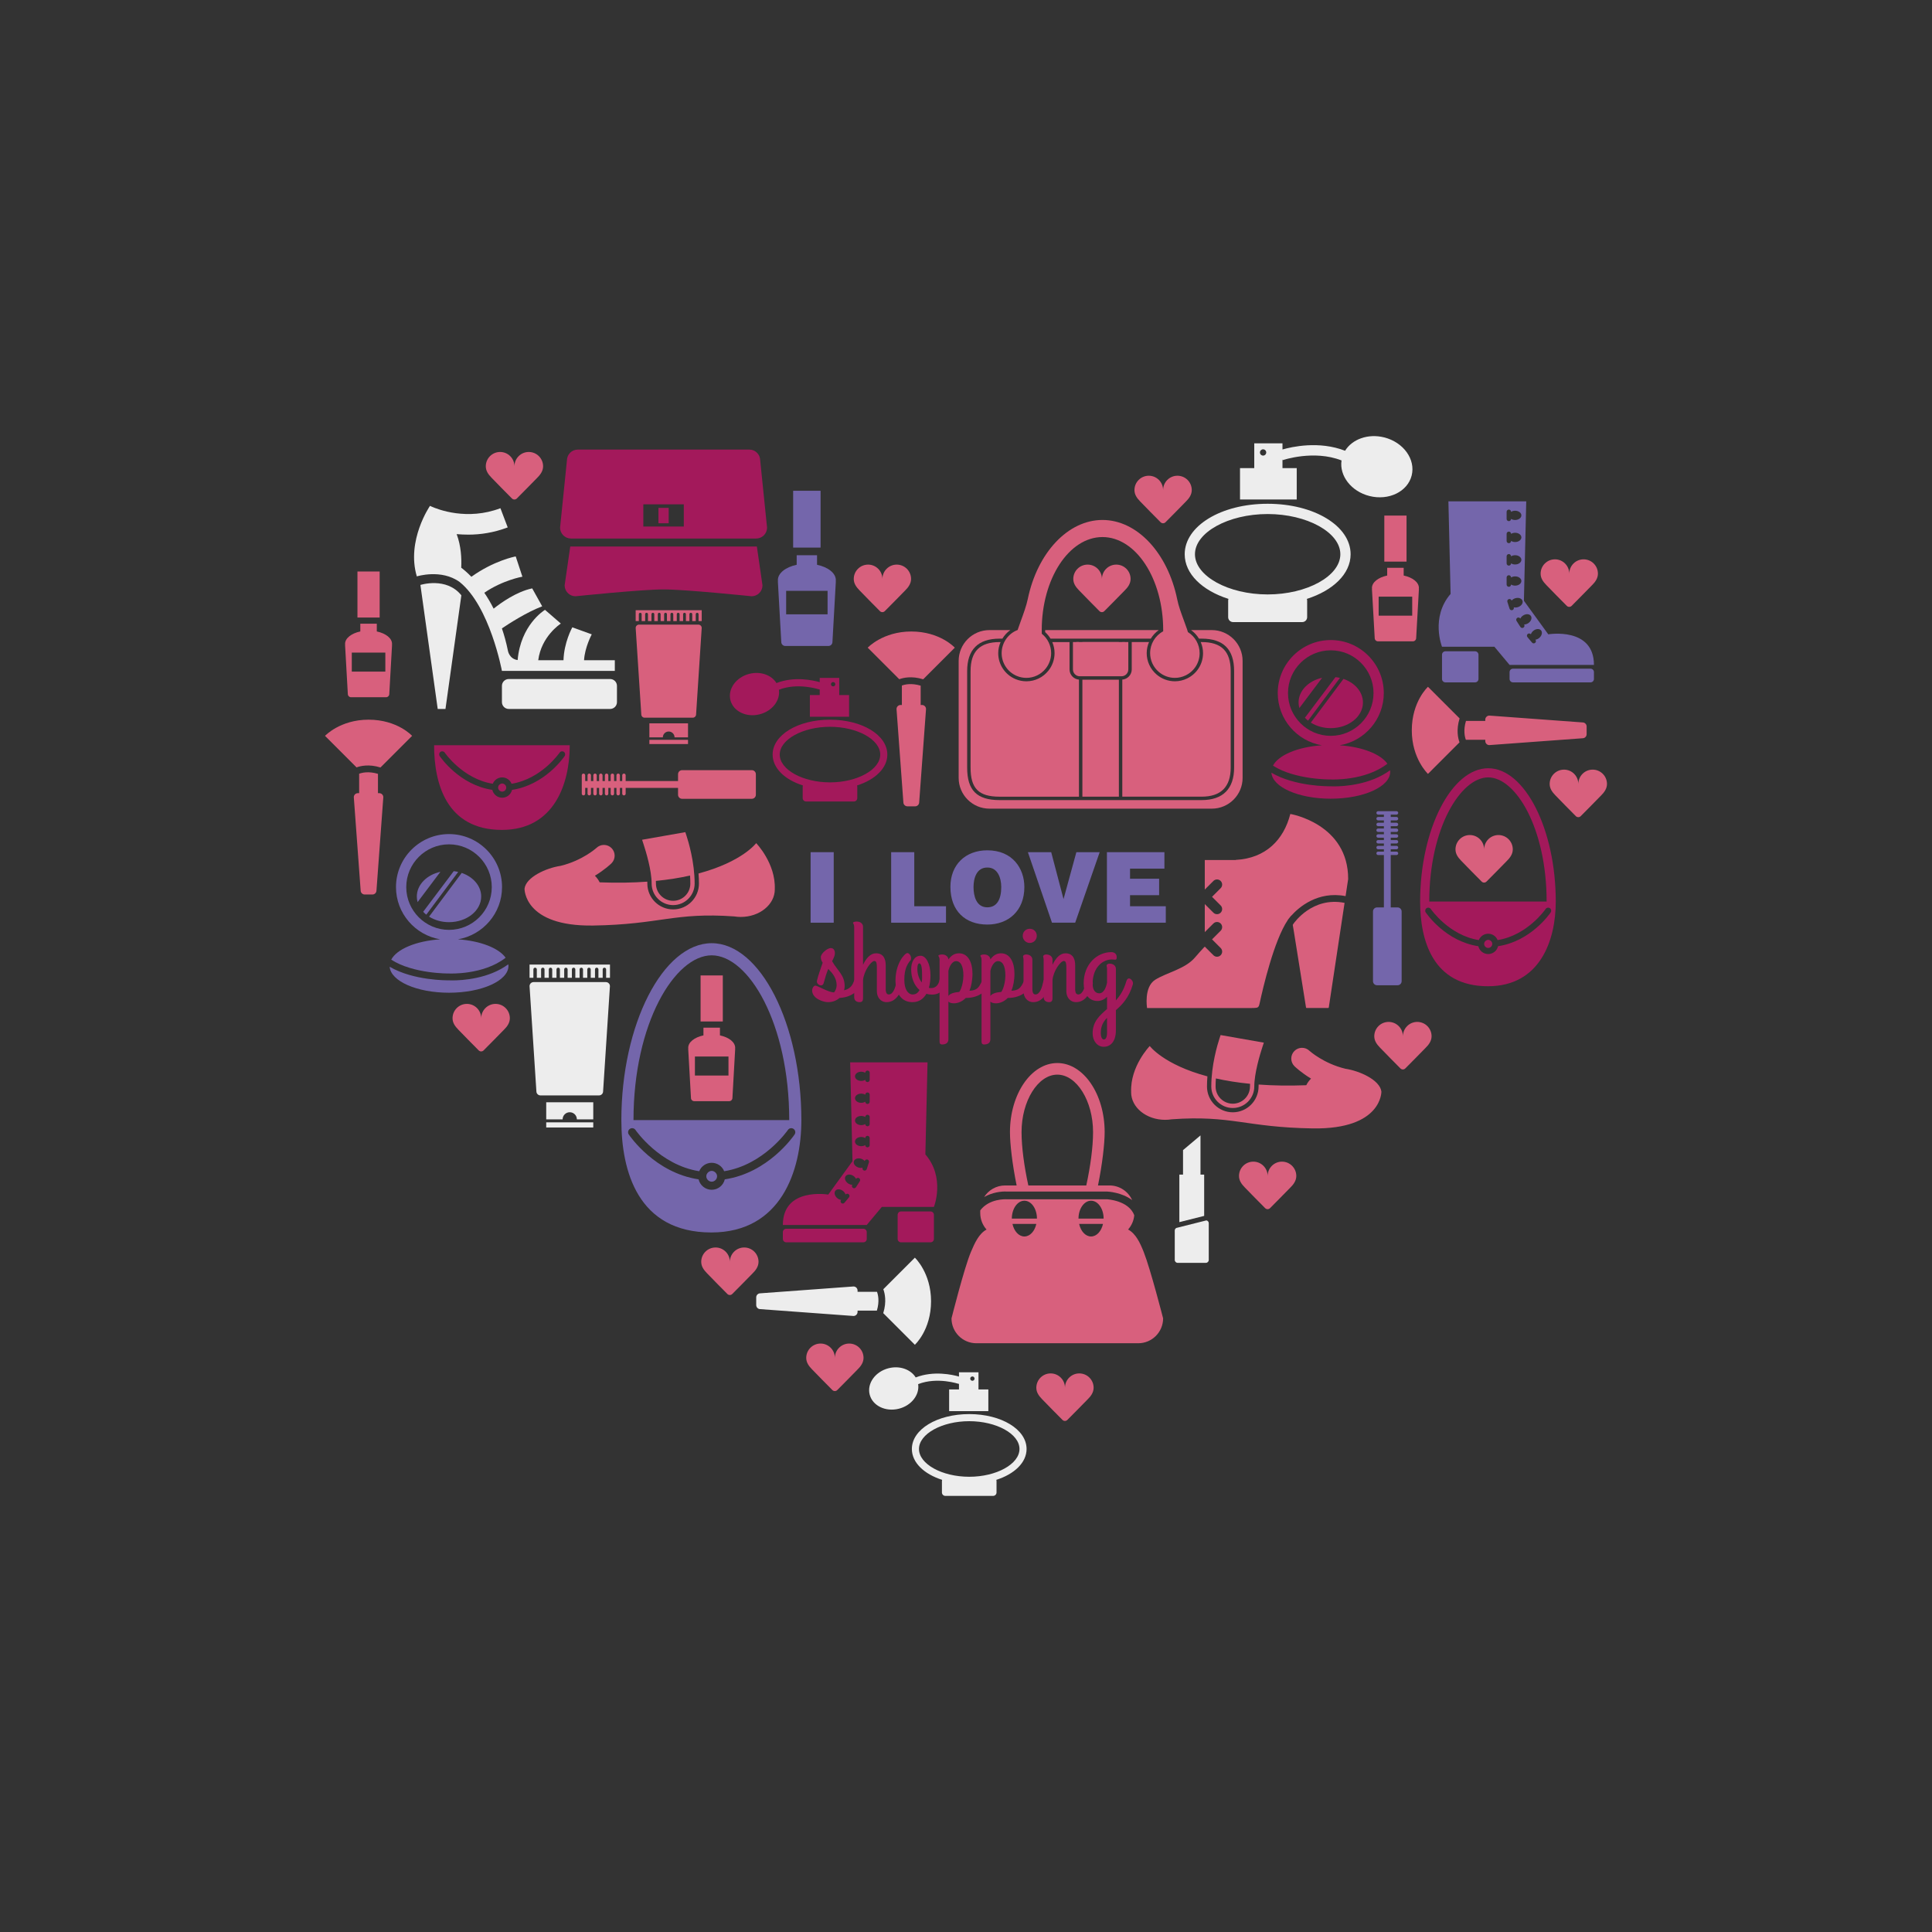 <?xml version="1.0" encoding="utf-8"?>
<!-- Generator: Adobe Illustrator 16.0.0, SVG Export Plug-In . SVG Version: 6.00 Build 0)  -->
<!DOCTYPE svg PUBLIC "-//W3C//DTD SVG 1.1//EN" "http://www.w3.org/Graphics/SVG/1.1/DTD/svg11.dtd">
<svg version="1.1" id="Layer_1" xmlns="http://www.w3.org/2000/svg" xmlns:xlink="http://www.w3.org/1999/xlink" x="0px" y="0px"
	 width="350px" height="350px" viewBox="0 0 350 350" enable-background="new 0 0 350 350" xml:space="preserve">
<rect x="0" y="0" width="350" height="350" fill="#333333" stroke="none"/>
<g>
	<path fill="#D8607D" d="M92.364,184.46c0-1.434-1.162-2.596-2.595-2.596c-1.428,0-2.585,1.154-2.594,2.579
		c-0.001,0-0.002,0-0.003,0c-0.009-1.425-1.166-2.579-2.594-2.579c-1.434,0-2.596,1.162-2.596,2.596
		c0,0.846,0.465,1.469,1.038,2.064c0.024,0.064,3.705,3.77,3.705,3.77c0.241,0.241,0.636,0.241,0.876,0c0,0,3.66-3.685,3.685-3.738
		C91.841,186.014,92.364,185.324,92.364,184.46z"/>
	<path fill="#D8607D" d="M98.387,84.474c0-1.433-1.162-2.595-2.596-2.595c-1.428,0-2.585,1.154-2.594,2.58c-0.001,0-0.002,0-0.003,0
		c-0.009-1.426-1.166-2.58-2.594-2.58c-1.434,0-2.595,1.162-2.595,2.595c0,0.846,0.464,1.47,1.038,2.065
		c0.023,0.064,3.704,3.77,3.704,3.77c0.241,0.241,0.636,0.241,0.877,0c0,0,3.659-3.685,3.685-3.738
		C97.863,86.028,98.387,85.338,98.387,84.474z"/>
	<path fill="#D8607D" d="M274.056,153.871c0-1.433-1.162-2.595-2.595-2.595c-1.429,0-2.585,1.154-2.594,2.58
		c-0.001,0-0.003,0-0.003,0c-0.01-1.426-1.167-2.58-2.595-2.58c-1.433,0-2.595,1.162-2.595,2.595c0,0.846,0.464,1.47,1.038,2.065
		c0.023,0.064,3.705,3.77,3.705,3.77c0.241,0.241,0.635,0.241,0.876,0c0,0,3.66-3.685,3.685-3.738
		C273.532,155.425,274.056,154.736,274.056,153.871z"/>
	<path fill="#D8607D" d="M291.12,142.021c0-1.433-1.162-2.595-2.596-2.595c-1.428,0-2.585,1.154-2.594,2.58
		c-0.001,0-0.002,0-0.003,0c-0.009-1.426-1.166-2.58-2.594-2.58c-1.434,0-2.596,1.162-2.596,2.595c0,0.846,0.465,1.47,1.039,2.065
		c0.023,0.064,3.704,3.77,3.704,3.77c0.241,0.241,0.636,0.241,0.877,0c0,0,3.659-3.685,3.684-3.738
		C290.597,143.575,291.12,142.885,291.12,142.021z"/>
	<path fill="#D8607D" d="M289.479,103.923c0-1.433-1.162-2.595-2.596-2.595c-1.428,0-2.585,1.154-2.594,2.579
		c-0.001,0-0.002,0-0.003,0c-0.009-1.425-1.166-2.579-2.594-2.579c-1.433,0-2.595,1.162-2.595,2.595
		c0,0.846,0.464,1.469,1.038,2.065c0.023,0.064,3.704,3.77,3.704,3.77c0.241,0.241,0.636,0.241,0.877,0c0,0,3.659-3.685,3.685-3.738
		C288.955,105.478,289.479,104.788,289.479,103.923z"/>
	<path fill="#D8607D" d="M156.438,245.992c0-1.433-1.162-2.595-2.596-2.595c-1.428,0-2.585,1.153-2.594,2.579
		c-0.001,0-0.002,0-0.003,0c-0.009-1.426-1.166-2.579-2.594-2.579c-1.434,0-2.595,1.162-2.595,2.595c0,0.847,0.464,1.47,1.038,2.065
		c0.023,0.063,3.704,3.77,3.704,3.77c0.241,0.24,0.636,0.24,0.877,0c0,0,3.659-3.686,3.684-3.738
		C155.914,247.547,156.438,246.857,156.438,245.992z"/>
	<path fill="#D8607D" d="M137.415,228.589c0-1.434-1.162-2.595-2.595-2.595c-1.428,0-2.585,1.153-2.594,2.579
		c-0.001,0-0.002,0-0.003,0c-0.009-1.426-1.166-2.579-2.594-2.579c-1.434,0-2.596,1.161-2.596,2.595c0,0.846,0.465,1.47,1.038,2.064
		c0.024,0.064,3.705,3.77,3.705,3.77c0.241,0.241,0.636,0.241,0.876,0c0,0,3.66-3.685,3.685-3.737
		C136.892,230.143,137.415,229.453,137.415,228.589z"/>
	<path fill="#D8607D" d="M198.121,251.403c0-1.434-1.162-2.596-2.595-2.596c-1.429,0-2.586,1.154-2.594,2.579
		c-0.002,0-0.003,0-0.003,0c-0.01-1.425-1.167-2.579-2.595-2.579c-1.433,0-2.595,1.162-2.595,2.596c0,0.846,0.464,1.469,1.038,2.064
		c0.023,0.064,3.705,3.77,3.705,3.77c0.24,0.241,0.635,0.241,0.876,0c0,0,3.66-3.685,3.685-3.738
		C197.598,252.957,198.121,252.268,198.121,251.403z"/>
	<path fill="#D8607D" d="M234.838,213.038c0-1.433-1.162-2.595-2.596-2.595c-1.428,0-2.585,1.153-2.594,2.579
		c-0.001,0-0.002,0-0.003,0c-0.009-1.426-1.166-2.579-2.594-2.579c-1.433,0-2.595,1.162-2.595,2.595c0,0.846,0.464,1.47,1.038,2.065
		c0.023,0.063,3.704,3.769,3.704,3.769c0.241,0.241,0.636,0.241,0.877,0c0,0,3.659-3.685,3.685-3.737
		C234.314,214.593,234.838,213.903,234.838,213.038z"/>
	<path fill="#D8607D" d="M259.344,187.725c0-1.434-1.162-2.596-2.595-2.596c-1.428,0-2.585,1.154-2.594,2.579
		c-0.001,0-0.003,0-0.003,0c-0.01-1.425-1.166-2.579-2.594-2.579c-1.434,0-2.596,1.162-2.596,2.596c0,0.846,0.465,1.469,1.038,2.064
		c0.024,0.064,3.705,3.77,3.705,3.77c0.241,0.241,0.636,0.241,0.876,0c0,0,3.66-3.685,3.685-3.738
		C258.82,189.278,259.344,188.589,259.344,187.725z"/>
	<path fill="#D8607D" d="M165.048,104.879c0-1.433-1.162-2.595-2.595-2.595c-1.428,0-2.585,1.154-2.594,2.579
		c-0.001,0-0.003,0-0.003,0c-0.01-1.425-1.167-2.579-2.594-2.579c-1.434,0-2.596,1.162-2.596,2.595c0,0.846,0.465,1.469,1.038,2.065
		c0.023,0.064,3.705,3.77,3.705,3.77c0.241,0.241,0.635,0.241,0.876,0c0,0,3.66-3.685,3.685-3.738
		C164.524,106.434,165.048,105.744,165.048,104.879z"/>
	<path fill="#D8607D" d="M215.899,88.779c0-1.433-1.162-2.595-2.596-2.595c-1.428,0-2.585,1.154-2.594,2.579
		c-0.001,0-0.002,0-0.003,0c-0.009-1.425-1.166-2.579-2.594-2.579c-1.434,0-2.595,1.162-2.595,2.595c0,0.846,0.464,1.47,1.038,2.065
		c0.023,0.064,3.704,3.77,3.704,3.77c0.241,0.241,0.636,0.241,0.877,0c0,0,3.659-3.685,3.684-3.738
		C215.376,90.333,215.899,89.644,215.899,88.779z"/>
	<path fill="#D8607D" d="M204.818,104.879c0-1.433-1.162-2.595-2.596-2.595c-1.428,0-2.585,1.154-2.593,2.579
		c-0.002,0-0.003,0-0.004,0c-0.009-1.425-1.166-2.579-2.594-2.579c-1.433,0-2.595,1.162-2.595,2.595
		c0,0.846,0.464,1.469,1.038,2.065c0.023,0.064,3.705,3.77,3.705,3.77c0.24,0.241,0.635,0.241,0.876,0c0,0,3.66-3.685,3.685-3.738
		C204.295,106.434,204.818,105.744,204.818,104.879z"/>
	<g>
		<path fill="#EDEDED" d="M244.676,100.405c0-5.125-6.602-9.142-15.028-9.142c-8.428,0-15.029,4.016-15.029,9.142
			c0,3.554,3.175,6.573,7.93,8.091c-0.034,0.094-0.056,0.193-0.056,0.298v3.012c0,0.492,0.399,0.891,0.892,0.891h12.527
			c0.492,0,0.891-0.399,0.891-0.891v-3.012c0-0.105-0.021-0.205-0.055-0.298C241.502,106.978,244.676,103.959,244.676,100.405z
			 M229.647,107.687c-7.139,0-13.17-3.335-13.17-7.282s6.031-7.282,13.17-7.282s13.17,3.335,13.17,7.282
			S236.786,107.687,229.647,107.687z"/>
		<path fill="#EDEDED" d="M250.769,79.241c-2.928-0.739-5.808,0.321-7.095,2.417c-4.734-1.841-9.688-0.707-11.341-0.229v-1.115
			h-5.113v4.493h-2.582v5.681h10.277v-5.681h-2.582v-1.59l0.05,0.143c0.058-0.02,5.623-1.914,10.648,0.052
			c-0.414,2.789,1.753,5.61,5.056,6.445c3.484,0.88,6.91-0.783,7.65-3.715S254.253,80.122,250.769,79.241z M228.821,82.535
			c-0.314,0-0.568-0.254-0.568-0.568c0-0.314,0.254-0.568,0.568-0.568c0.313,0,0.567,0.254,0.567,0.568
			C229.389,82.281,229.135,82.535,228.821,82.535z"/>
	</g>
	<g>
		<path fill="#EDEDED" d="M170.677,268.089c-0.023,0.065-0.038,0.134-0.038,0.206v2.082c0,0.341,0.276,0.616,0.616,0.616h8.66
			c0.34,0,0.616-0.275,0.616-0.616v-2.082c0-0.072-0.016-0.141-0.038-0.206c3.287-1.05,5.481-3.137,5.481-5.593
			c0-3.544-4.563-6.32-10.389-6.32c-5.826,0-10.391,2.776-10.391,6.32C165.195,264.952,167.39,267.039,170.677,268.089z
			 M166.48,262.496c0-2.729,4.17-5.035,9.105-5.035c4.935,0,9.104,2.306,9.104,5.035c0,2.729-4.169,5.034-9.104,5.034
			C170.65,267.53,166.48,265.225,166.48,262.496z"/>
		<path fill="#EDEDED" d="M157.549,252.636c0.512,2.026,2.88,3.177,5.288,2.568c2.284-0.577,3.782-2.527,3.495-4.455
			c3.475-1.359,7.322-0.05,7.362-0.037l0.034-0.099v1.1h-1.785v3.928h7.104v-3.928h-1.785v-3.106h-3.534v0.771
			c-1.143-0.329-4.567-1.113-7.84,0.159c-0.89-1.449-2.881-2.183-4.905-1.671C158.575,248.474,157.037,250.609,157.549,252.636z
			 M175.764,249.749c0-0.217,0.176-0.393,0.393-0.393s0.393,0.176,0.393,0.393c0,0.218-0.176,0.393-0.393,0.393
			S175.764,249.967,175.764,249.749z"/>
	</g>
	<g>
		<path fill="#A3195B" d="M145.451,142.292c-0.023,0.065-0.038,0.134-0.038,0.207v2.082c0,0.34,0.276,0.616,0.616,0.616h8.66
			c0.34,0,0.616-0.276,0.616-0.616v-2.082c0-0.073-0.016-0.141-0.038-0.207c3.287-1.049,5.482-3.136,5.482-5.593
			c0-3.543-4.564-6.32-10.39-6.32c-5.827,0-10.391,2.776-10.391,6.32C139.97,139.156,142.164,141.243,145.451,142.292z
			 M141.255,136.7c0-2.729,4.17-5.035,9.105-5.035c4.935,0,9.104,2.306,9.104,5.035s-4.169,5.034-9.104,5.034
			C145.425,141.734,141.255,139.429,141.255,136.7z"/>
		<path fill="#A3195B" d="M132.323,126.84c0.512,2.026,2.88,3.176,5.288,2.568c2.284-0.577,3.782-2.527,3.496-4.455
			c3.474-1.359,7.321-0.05,7.361-0.037l0.034-0.099v1.1h-1.785v3.927h7.104v-3.927h-1.784v-3.106h-3.535v0.771
			c-1.143-0.33-4.567-1.114-7.84,0.159c-0.89-1.449-2.881-2.182-4.905-1.671C133.35,122.677,131.812,124.813,132.323,126.84z
			 M150.538,123.953c0-0.217,0.176-0.393,0.393-0.393s0.393,0.176,0.393,0.393c0,0.217-0.176,0.393-0.393,0.393
			S150.538,124.17,150.538,123.953z"/>
	</g>
	<g>
		<path fill="#D8607D" d="M207.208,226.844c-0.679-1.72-1.464-3.37-2.842-4.105c0.622-0.703,1.03-1.602,1.116-2.592
			c-1.025-2.699-4.923-2.885-4.964-2.887l-18.178,0.001c-0.18-0.011-3.144-0.133-4.76,2.009v0.485c0,1.148,0.434,2.192,1.14,2.988
			c-1.365,0.74-2.134,2.396-2.846,4.101c-1.226,2.932-3.501,11.99-3.501,11.99c0,2.49,2.018,4.508,4.507,4.508h29.32
			c2.489,0,4.508-2.018,4.508-4.508C210.709,238.834,208.434,229.951,207.208,226.844z M197.657,217.522
			c1.256,0,2.275,1.45,2.275,3.239h-4.552C195.381,218.973,196.4,217.522,197.657,217.522z M185.579,217.522
			c1.256,0,2.275,1.45,2.275,3.239h-4.552C183.303,218.973,184.321,217.522,185.579,217.522z M185.579,223.999
			c-1.02,0-1.873-0.96-2.162-2.275h4.323C187.451,223.039,186.599,223.999,185.579,223.999z M197.657,223.999
			c-1.02,0-1.872-0.96-2.162-2.275h4.323C199.528,223.039,198.676,223.999,197.657,223.999z"/>
		<path fill="#D8607D" d="M182.381,215.861l18.164-0.002c0.167,0.007,2.676,0.13,4.555,1.552c-0.707-1.564-2.278-2.655-4.106-2.655
			h-2.083c0.791-3.874,1.208-7.581,1.208-9.661c0-6.901-3.848-12.516-8.577-12.516s-8.577,5.614-8.577,12.516
			c0,2.08,0.417,5.787,1.208,9.661h-2.083c-1.602,0-3.005,0.839-3.805,2.098C179.743,216.018,181.375,215.804,182.381,215.861z
			 M191.541,194.68c3.511,0,6.477,4.77,6.477,10.415c0,2.722-0.485,6.248-1.228,9.661h-10.497c-0.743-3.413-1.229-6.939-1.229-9.661
			C185.064,199.449,188.03,194.68,191.541,194.68z"/>
	</g>
	<g>
		<g>
			<path fill="#A3195B" d="M230.61,138.704c4.005,2.574,10.382,2.509,10.46,2.502c0.107,0.005,6.238,0.299,10.267-2.852
				c-1.225-1.743-4.555-3.059-8.646-3.337c4.531-0.77,7.996-4.712,7.996-9.46c0-5.297-4.31-9.606-9.606-9.606
				s-9.606,4.31-9.606,9.606c0,4.748,3.465,8.69,7.996,9.46C235.108,135.313,231.611,136.79,230.61,138.704z M233.333,125.557
				c0-4.271,3.476-7.747,7.747-7.747s7.747,3.475,7.747,7.747c0,4.272-3.476,7.747-7.747,7.747S233.333,129.829,233.333,125.557z"/>
			<path fill="#A3195B" d="M241.7,142.459c-0.371,0-0.603-0.012-0.655-0.015c-0.283,0.004-6.414,0.069-10.716-2.46
				c0.188,2.614,4.923,4.708,10.751,4.708c5.947,0,10.769-2.179,10.769-4.868c0-0.096-0.017-0.19-0.029-0.284
				C248.225,142.189,243.439,142.459,241.7,142.459z"/>
		</g>
		<g>
			<path fill="#A3195B" d="M239.521,122.785c-2.462,0.544-4.271,2.34-4.271,4.476c0,0.348,0.052,0.685,0.143,1.011L239.521,122.785z
				"/>
			<path fill="#A3195B" d="M242.743,122.806c-0.262-0.062-0.532-0.106-0.808-0.139l-5.536,7.358
				c0.172,0.186,0.356,0.363,0.562,0.527L242.743,122.806z"/>
			<path fill="#A3195B" d="M243.38,122.989l-5.91,7.919c0.993,0.626,2.245,1.003,3.61,1.003c3.221,0,5.831-2.082,5.831-4.649
				C246.911,125.345,245.456,123.701,243.38,122.989z"/>
		</g>
	</g>
	<g>
		<g>
			<path fill="#7466AB" d="M70.873,173.854c4.006,2.574,10.383,2.509,10.46,2.502c0.108,0.004,6.238,0.299,10.267-2.852
				c-1.224-1.743-4.555-3.059-8.646-3.337c4.531-0.77,7.995-4.713,7.995-9.46c0-5.297-4.31-9.606-9.606-9.606
				s-9.606,4.31-9.606,9.606c0,4.747,3.465,8.69,7.996,9.46C75.371,170.464,71.875,171.939,70.873,173.854z M73.597,160.707
				c0-4.271,3.475-7.747,7.746-7.747c4.272,0,7.747,3.476,7.747,7.747c0,4.272-3.475,7.747-7.747,7.747
				C77.071,168.454,73.597,164.979,73.597,160.707z"/>
			<path fill="#7466AB" d="M81.963,177.609c-0.371,0-0.603-0.012-0.655-0.015c-0.282,0.004-6.414,0.069-10.715-2.46
				c0.188,2.614,4.923,4.708,10.75,4.708c5.947,0,10.769-2.179,10.769-4.867c0-0.096-0.017-0.19-0.028-0.285
				C88.488,177.34,83.702,177.609,81.963,177.609z"/>
		</g>
		<g>
			<path fill="#7466AB" d="M79.783,157.936c-2.462,0.544-4.271,2.339-4.271,4.476c0,0.348,0.052,0.685,0.143,1.011L79.783,157.936z"
				/>
			<path fill="#7466AB" d="M83.006,157.957c-0.262-0.062-0.532-0.106-0.807-0.139l-5.537,7.357c0.173,0.186,0.356,0.364,0.562,0.527
				L83.006,157.957z"/>
			<path fill="#7466AB" d="M83.644,158.139l-5.911,7.919c0.993,0.626,2.245,1.002,3.61,1.002c3.221,0,5.831-2.081,5.831-4.649
				C87.174,160.495,85.719,158.851,83.644,158.139z"/>
		</g>
	</g>
	<path fill="#7466AB" d="M253.183,164.388h-1.239v-9.49h1.046c0.171,0,0.31-0.138,0.31-0.31s-0.139-0.31-0.31-0.31h-1.046v-0.426
		h1.046c0.171,0,0.31-0.139,0.31-0.31s-0.139-0.31-0.31-0.31h-1.046v-0.426h1.046c0.171,0,0.31-0.139,0.31-0.31
		s-0.139-0.31-0.31-0.31h-1.046v-0.426h1.046c0.171,0,0.31-0.139,0.31-0.31s-0.139-0.31-0.31-0.31h-1.046v-0.426h1.046
		c0.171,0,0.31-0.139,0.31-0.31c0-0.171-0.139-0.31-0.31-0.31h-1.046v-0.426h1.046c0.171,0,0.31-0.139,0.31-0.31
		c0-0.171-0.139-0.31-0.31-0.31h-1.046v-0.426h1.046c0.171,0,0.31-0.139,0.31-0.31c0-0.171-0.139-0.31-0.31-0.31h-1.046v-0.426
		h1.046c0.171,0,0.31-0.139,0.31-0.31c0-0.171-0.139-0.31-0.31-0.31h-3.331c-0.172,0-0.311,0.139-0.311,0.31
		c0,0.171,0.139,0.31,0.311,0.31h1.046v0.426h-1.046c-0.172,0-0.311,0.139-0.311,0.31c0,0.171,0.139,0.31,0.311,0.31h1.046v0.426
		h-1.046c-0.172,0-0.311,0.139-0.311,0.31c0,0.171,0.139,0.31,0.311,0.31h1.046v0.426h-1.046c-0.172,0-0.311,0.139-0.311,0.31
		c0,0.171,0.139,0.31,0.311,0.31h1.046v0.426h-1.046c-0.172,0-0.311,0.139-0.311,0.31s0.139,0.31,0.311,0.31h1.046v0.426h-1.046
		c-0.172,0-0.311,0.139-0.311,0.31s0.139,0.31,0.311,0.31h1.046v0.426h-1.046c-0.172,0-0.311,0.139-0.311,0.31
		s0.139,0.31,0.311,0.31h1.046v0.426h-1.046c-0.172,0-0.311,0.139-0.311,0.31s0.139,0.31,0.311,0.31h1.046v9.49h-1.24
		c-0.406,0-0.735,0.33-0.735,0.736v12.628c0,0.406,0.329,0.736,0.735,0.736h3.719c0.406,0,0.736-0.33,0.736-0.736v-12.628
		C253.919,164.718,253.589,164.388,253.183,164.388z"/>
	<path fill="#D8607D" d="M122.834,140.257v1.239h-9.49v-1.046c0-0.171-0.139-0.31-0.31-0.31s-0.311,0.138-0.311,0.31v1.046h-0.426
		v-1.046c0-0.171-0.139-0.31-0.31-0.31c-0.172,0-0.311,0.138-0.311,0.31v1.046h-0.426v-1.046c0-0.171-0.139-0.31-0.31-0.31
		c-0.172,0-0.311,0.138-0.311,0.31v1.046h-0.426v-1.046c0-0.171-0.139-0.31-0.31-0.31c-0.172,0-0.311,0.138-0.311,0.31v1.046h-0.426
		v-1.046c0-0.171-0.139-0.31-0.31-0.31c-0.172,0-0.31,0.138-0.31,0.31v1.046h-0.427v-1.046c0-0.171-0.139-0.31-0.31-0.31
		c-0.172,0-0.31,0.138-0.31,0.31v1.046h-0.427v-1.046c0-0.171-0.139-0.31-0.31-0.31s-0.31,0.138-0.31,0.31v1.046h-0.427v-1.046
		c0-0.171-0.139-0.31-0.31-0.31s-0.31,0.138-0.31,0.31v3.332c0,0.171,0.139,0.31,0.31,0.31s0.31-0.138,0.31-0.31v-1.046h0.427v1.046
		c0,0.171,0.139,0.31,0.31,0.31s0.31-0.138,0.31-0.31v-1.046h0.427v1.046c0,0.171,0.138,0.31,0.31,0.31
		c0.171,0,0.31-0.138,0.31-0.31v-1.046h0.427v1.046c0,0.171,0.138,0.31,0.31,0.31c0.171,0,0.31-0.138,0.31-0.31v-1.046h0.426v1.046
		c0,0.171,0.139,0.31,0.311,0.31c0.171,0,0.31-0.138,0.31-0.31v-1.046h0.426v1.046c0,0.171,0.139,0.31,0.311,0.31
		c0.171,0,0.31-0.138,0.31-0.31v-1.046h0.426v1.046c0,0.171,0.139,0.31,0.311,0.31c0.171,0,0.31-0.138,0.31-0.31v-1.046h0.426v1.046
		c0,0.171,0.14,0.31,0.311,0.31s0.31-0.138,0.31-0.31v-1.046h9.49v1.239c0,0.407,0.329,0.736,0.735,0.736h12.628
		c0.406,0,0.735-0.329,0.735-0.736v-3.718c0-0.407-0.329-0.736-0.735-0.736h-12.628C123.163,139.521,122.834,139.85,122.834,140.257
		z"/>
	<g>
		<path fill="#D8607D" d="M167.021,127.713h-0.232v-3.498c-1.71-0.514-2.916-0.207-3.408-0.022v3.52h-0.232
			c-0.406,0-0.735,0.33-0.735,0.736l1.239,16.888c0,0.406,0.329,0.736,0.735,0.736h1.395c0.406,0,0.736-0.33,0.736-0.736
			l1.239-16.888C167.757,128.042,167.428,127.713,167.021,127.713z"/>
		<path fill="#D8607D" d="M167.243,123.061l5.729-5.729c0,0-2.659-2.93-7.889-2.93c-5.151,0-7.888,2.93-7.888,2.93l5.716,5.716
			C163.599,122.789,165.146,122.406,167.243,123.061z"/>
	</g>
	<g>
		<path fill="#D8607D" d="M68.704,143.688h-0.231v-3.498c-1.711-0.514-2.917-0.208-3.409-0.022v3.52h-0.232
			c-0.406,0-0.736,0.33-0.736,0.736l1.24,16.888c0,0.407,0.329,0.736,0.735,0.736h1.395c0.407,0,0.736-0.329,0.736-0.736
			l1.239-16.888C69.44,144.017,69.111,143.688,68.704,143.688z"/>
		<path fill="#D8607D" d="M68.927,139.036l5.729-5.729c0,0-2.659-2.93-7.889-2.93c-5.151,0-7.888,2.93-7.888,2.93l5.716,5.716
			C65.282,138.763,66.831,138.381,68.927,139.036z"/>
	</g>
	<g>
		<path fill="#EDEDED" d="M155.356,237.665v-0.232h3.497c0.515-1.71,0.208-2.916,0.022-3.409h-3.52v-0.232
			c0-0.406-0.33-0.735-0.736-0.735l-16.889,1.239c-0.406,0-0.735,0.33-0.735,0.736v1.395c0,0.406,0.329,0.735,0.735,0.735
			l16.889,1.239C155.026,238.4,155.356,238.071,155.356,237.665z"/>
		<path fill="#EDEDED" d="M160.008,237.888l5.729,5.729c0,0,2.931-2.659,2.931-7.888c0-5.152-2.931-7.889-2.931-7.889l-5.716,5.716
			C160.28,234.242,160.663,235.791,160.008,237.888z"/>
	</g>
	<g>
		<path fill="#D8607D" d="M269.071,130.372v0.232h-3.497c-0.515,1.71-0.207,2.917-0.022,3.409h3.52v0.232
			c0,0.407,0.33,0.736,0.736,0.736l16.889-1.239c0.406,0,0.736-0.33,0.736-0.736v-1.395c0-0.406-0.33-0.736-0.736-0.736
			l-16.889-1.239C269.401,129.637,269.071,129.966,269.071,130.372z"/>
		<path fill="#D8607D" d="M264.42,130.15l-5.729-5.729c0,0-2.931,2.659-2.931,7.888c0,5.152,2.931,7.888,2.931,7.888l5.715-5.716
			C264.147,133.795,263.765,132.247,264.42,130.15z"/>
	</g>
	<g>
		<polygon fill="#EDEDED" points="218.146,220.271 218.146,212.795 217.48,212.795 217.48,205.69 214.317,208.354 214.317,212.795 
			213.65,212.795 213.65,221.401 		"/>
		<path fill="#EDEDED" d="M218.551,221.085l-4.9,1.231v0.001l-0.305,0.079c-0.03,0-0.056,0.013-0.084,0.018l-0.136,0.034
			c-0.181,0.083-0.308,0.264-0.308,0.476v5.329c0,0.29,0.236,0.526,0.527,0.526h5.106c0.291,0,0.527-0.236,0.527-0.526v-6.661
			C218.979,221.336,218.793,221.133,218.551,221.085z"/>
	</g>
	<g>
		<rect x="126.917" y="176.709" fill="#D8607D" width="4.025" height="8.34"/>
		<path fill="#D8607D" d="M133.183,189.821c0-1.032-1.147-1.909-2.759-2.251v-1.4h-2.987v1.4c-1.611,0.342-2.76,1.219-2.76,2.251
			c0,0.051,0.008,0.101,0.014,0.15c-0.003,0.023-0.014,0.044-0.014,0.067l0.498,8.858c0,0.327,0.265,0.592,0.591,0.592h6.328
			c0.327,0,0.592-0.265,0.592-0.592l0.497-8.858c0-0.023-0.01-0.044-0.013-0.067C133.176,189.922,133.183,189.872,133.183,189.821z
			 M131.97,194.842h-6.079v-3.444h6.079V194.842z"/>
	</g>
	<g>
		<rect x="143.687" y="88.908" fill="#7466AB" width="4.968" height="10.294"/>
		<path fill="#7466AB" d="M151.42,105.093c0-1.273-1.417-2.356-3.405-2.779v-1.729h-3.688v1.729
			c-1.989,0.423-3.406,1.505-3.406,2.779c0,0.063,0.009,0.125,0.017,0.186c-0.004,0.029-0.017,0.054-0.017,0.083l0.614,10.935
			c0,0.403,0.326,0.729,0.729,0.729h7.812c0.403,0,0.729-0.327,0.729-0.729l0.614-10.935c0-0.029-0.013-0.054-0.017-0.083
			C151.411,105.218,151.42,105.156,151.42,105.093z M149.922,111.29h-7.503v-4.251h7.503V111.29z"/>
	</g>
	<g>
		<rect x="250.783" y="93.401" fill="#D8607D" width="4.025" height="8.34"/>
		<path fill="#D8607D" d="M257.049,106.514c0-1.032-1.147-1.909-2.759-2.251v-1.4h-2.987v1.4c-1.611,0.342-2.76,1.219-2.76,2.251
			c0,0.051,0.008,0.101,0.014,0.151c-0.003,0.023-0.014,0.043-0.014,0.067l0.498,8.859c0,0.327,0.265,0.591,0.591,0.591h6.328
			c0.327,0,0.592-0.265,0.592-0.591l0.497-8.859c0-0.023-0.011-0.043-0.013-0.067C257.042,106.615,257.049,106.565,257.049,106.514z
			 M255.835,111.534h-6.078v-3.444h6.078V111.534z"/>
	</g>
	<g>
		<rect x="64.756" y="103.532" fill="#D8607D" width="4.024" height="8.34"/>
		<path fill="#D8607D" d="M71.021,116.645c0-1.032-1.148-1.909-2.759-2.251v-1.401h-2.988v1.401c-1.611,0.342-2.76,1.219-2.76,2.251
			c0,0.051,0.008,0.101,0.014,0.15c-0.003,0.023-0.014,0.044-0.014,0.067l0.498,8.859c0,0.326,0.265,0.591,0.592,0.591h6.327
			c0.327,0,0.592-0.265,0.592-0.591l0.498-8.859c0-0.023-0.011-0.043-0.014-0.067C71.014,116.745,71.021,116.696,71.021,116.645z
			 M69.808,121.665h-6.078v-3.444h6.078V121.665z"/>
	</g>
	<g>
		<path fill="#EDEDED" d="M109.257,197.708c0,0.406-0.33,0.736-0.736,0.736H97.907c-0.406,0-0.735-0.33-0.735-0.736l-1.239-19.058
			c0-0.406,0.329-0.735,0.735-0.735h13.092c0.407,0,0.736,0.329,0.736,0.735L109.257,197.708z"/>
		<path fill="#EDEDED" d="M98.953,199.684v3.099h2.97c0-0.713,0.578-1.291,1.291-1.291c0.714,0,1.291,0.578,1.291,1.291h2.97v-3.099
			H98.953z"/>
		<rect x="98.953" y="203.324" fill="#EDEDED" width="8.521" height="0.931"/>
		<path fill="#EDEDED" d="M95.933,174.738v2.401h0.696v-1.523c0-0.171,0.139-0.31,0.31-0.31c0.172,0,0.311,0.139,0.311,0.31v1.523
			h0.774v-1.523c0-0.171,0.139-0.31,0.311-0.31c0.171,0,0.309,0.139,0.309,0.31v1.523h0.775v-1.523c0-0.171,0.139-0.31,0.31-0.31
			c0.172,0,0.311,0.139,0.311,0.31v1.523h0.774v-1.523c0-0.171,0.139-0.31,0.31-0.31c0.172,0,0.31,0.139,0.31,0.31v1.523h0.775
			v-1.523c0-0.171,0.139-0.31,0.31-0.31s0.311,0.139,0.311,0.31v1.523h0.774v-1.523c0-0.171,0.139-0.31,0.31-0.31
			c0.172,0,0.31,0.139,0.31,0.31v1.523h0.775v-1.523c0-0.171,0.138-0.31,0.31-0.31c0.171,0,0.31,0.139,0.31,0.31v1.523h0.774v-1.523
			c0-0.171,0.14-0.31,0.311-0.31c0.172,0,0.31,0.139,0.31,0.31v1.523h0.775v-1.523c0-0.171,0.138-0.31,0.31-0.31
			c0.171,0,0.31,0.139,0.31,0.31v1.523h0.774v-1.523c0-0.171,0.139-0.31,0.311-0.31c0.171,0,0.31,0.139,0.31,0.31v1.523h0.697
			v-2.401H95.933z"/>
	</g>
	<g>
		<path fill="#D8607D" d="M126.104,129.413c0,0.334-0.271,0.605-0.604,0.605h-8.719c-0.334,0-0.605-0.271-0.605-0.605l-1.018-15.655
			c0-0.334,0.271-0.604,0.604-0.604h10.755c0.334,0,0.604,0.271,0.604,0.604L126.104,129.413z"/>
		<path fill="#D8607D" d="M117.64,131.036v2.545h2.44c0-0.585,0.475-1.061,1.061-1.061s1.061,0.475,1.061,1.061h2.439v-2.545H117.64
			z"/>
		<rect x="117.64" y="134.027" fill="#D8607D" width="7.001" height="0.764"/>
		<path fill="#D8607D" d="M115.158,110.544v1.973h0.572v-1.251c0-0.141,0.114-0.254,0.255-0.254s0.255,0.114,0.255,0.254v1.251
			h0.636v-1.251c0-0.141,0.114-0.254,0.255-0.254s0.255,0.114,0.255,0.254v1.251h0.636v-1.251c0-0.141,0.114-0.254,0.255-0.254
			s0.255,0.114,0.255,0.254v1.251h0.637v-1.251c0-0.141,0.113-0.254,0.254-0.254s0.255,0.114,0.255,0.254v1.251h0.636v-1.251
			c0-0.141,0.114-0.254,0.255-0.254s0.255,0.114,0.255,0.254v1.251h0.637v-1.251c0-0.141,0.113-0.254,0.254-0.254
			s0.255,0.114,0.255,0.254v1.251h0.637v-1.251c0-0.141,0.113-0.254,0.254-0.254s0.255,0.114,0.255,0.254v1.251h0.636v-1.251
			c0-0.141,0.114-0.254,0.255-0.254s0.255,0.114,0.255,0.254v1.251h0.636v-1.251c0-0.141,0.114-0.254,0.255-0.254
			s0.255,0.114,0.255,0.254v1.251h0.637v-1.251c0-0.141,0.113-0.254,0.254-0.254s0.255,0.114,0.255,0.254v1.251h0.572v-1.973
			H115.158z"/>
	</g>
	<g>
		<g>
			<path fill="#A3195B" d="M103.307,99.005l-1.018,7.037c0,1.091,0.886,1.976,1.976,1.976c0,0,11.947-1.24,15.946-1.24
				c3.998,0,15.945,1.24,15.945,1.24c1.091,0,1.976-0.885,1.976-1.976l-1.018-7.037H103.307z"/>
			<path fill="#A3195B" d="M137.719,83.42c0-1.091-0.885-1.975-1.976-1.975h-31.065c-1.091,0-1.975,0.884-1.975,1.975l-1.24,12.163
				c0,1.091,0.885,1.976,1.976,1.976h0.078h33.389h0.078c1.09,0,1.976-0.885,1.976-1.976L137.719,83.42z M123.878,95.39h-7.334
				v-4.028h7.334V95.39z"/>
		</g>
		<rect x="119.281" y="92.007" fill="#A3195B" width="1.859" height="2.789"/>
	</g>
	<g>
		<path fill="#D8607D" d="M234.306,167.374c0.145-0.214,3.447-4.975,9.276-3.81l-2.857,18.929c0,0.063-0.052,0.116-0.116,0.116
			h-3.898c-0.064,0-0.117-0.053-0.117-0.116l-2.189-13.689l-0.21-1.244L234.306,167.374z"/>
		<path fill="#D8607D" d="M244.234,159.245C244.233,159.558,244.234,159.208,244.234,159.245L244.234,159.245z"/>
		<path fill="#D8607D" d="M209.272,177.495c2.092-1.316,5.412-1.937,7.199-4.028c0.59-0.69,1.112-1.269,1.557-1.748l0.23-0.23
			l1.561,1.561c0.182,0.181,0.419,0.272,0.657,0.272c0.237,0,0.476-0.091,0.657-0.272c0.363-0.363,0.363-0.952,0-1.314l-1.561-1.561
			l1.561-1.56c0.363-0.363,0.363-0.952,0-1.315c-0.363-0.363-0.951-0.363-1.314,0l-1.561,1.561v-5.079l1.561,1.56
			c0.182,0.182,0.419,0.272,0.657,0.272c0.237,0,0.476-0.091,0.657-0.272c0.363-0.363,0.363-0.952,0-1.314l-1.561-1.561l1.561-1.56
			c0.363-0.363,0.363-0.952,0-1.314c-0.363-0.363-0.951-0.363-1.314,0l-1.561,1.561v-5.348h5.605
			c0.003-0.009,0.006-0.019,0.008-0.028c5.421-0.284,8.693-3.639,9.881-8.317c0.102-0.003,10.508,1.812,10.481,11.787l-0.467,3.093
			c-5.076-0.979-8.512,2.059-9.855,3.56l-0.005-0.022c-0.145,0.16-0.287,0.343-0.43,0.537c-0.127,0.163-0.196,0.262-0.201,0.27
			l0.009,0.006c-2.49,3.708-4.478,12.241-5.078,15.025c-0.122,0.566-0.18,0.619-0.355,0.767c-0.193,0.161-1.277,0.129-1.277,0.129
			h-8.315h-10.458C207.801,182.608,207.181,178.813,209.272,177.495z"/>
	</g>
	<g>
		<path fill="#EDEDED" d="M111.768,127.195c0,0.685-0.556,1.239-1.24,1.239h-18.36c-0.685,0-1.239-0.555-1.239-1.239v-2.944
			c0-0.685,0.555-1.24,1.239-1.24h18.36c0.685,0,1.24,0.555,1.24,1.24V127.195z"/>
		<path fill="#EDEDED" d="M105.807,119.603c0.13-2.32,1.382-4.663,1.396-4.688l-0.002,0.003l-3.52-1.274
			c-0.076,0.139-1.504,2.759-1.599,5.959h-4.575c0.563-4.311,3.95-6.545,4.104-6.643l-0.009,0.005l-2.871-2.488
			c-0.222,0.14-4.408,2.771-4.955,9.1c-1.534-0.208-1.763-1.704-1.763-1.704c-0.296-1.464-0.668-2.803-1.088-4.031
			c1.202-0.813,4.444-2.921,7.3-4.003l-1.811-3.249c-2.833,0.589-5.653,2.609-6.987,3.671c-0.547-1.086-1.119-2.042-1.688-2.876
			c3.336-2.289,6.866-2.908,6.903-2.914l-0.004,0.001l-1.211-3.67c-0.19,0.031-3.966,0.774-8.032,3.686
			c-0.813-0.839-1.478-1.374-1.839-1.641c0.08-1.687-0.028-3.961-0.827-6.085c0.67,0.057,1.374,0.093,2.114,0.093
			c2.154,0,4.581-0.341,7.133-1.311l-1.32-3.476c-6.005,2.28-11.278,0.238-12.492-0.303c-0.09-0.041-0.175-0.086-0.267-0.125
			c0,0-4.321,6.272-2.386,12.779c0,0,4.416-1.395,7.747,1.007c5.501,4.416,7.67,16.114,7.67,16.114h20.452v-1.937H105.807z"/>
		<path fill="#EDEDED" d="M76.161,105.968c0,0,4.716-1.508,7.417,1.88l-2.876,20.586h-1.407L76.161,105.968z"/>
	</g>
	<g>
		<path fill="#D8607D" d="M250.254,197.739h-0.002c-0.266-2.063-3.876-3.732-6.541-4.128c-0.001-0.001-0.002-0.001-0.003-0.002
			c-3.911-0.948-6.418-3.181-6.474-3.235c-0.769-0.749-1.998-0.736-2.75,0.029c-0.754,0.768-0.742,2.001,0.025,2.754
			c0.077,0.076,1.162,1.126,2.997,2.244c-0.361,0.362-0.652,0.764-0.862,1.196c-3.209,0.125-6.067,0.064-8.631-0.123
			c-0.006,0.121-0.01,0.24-0.01,0.356c0,2.576-2.096,4.673-4.673,4.673s-4.673-2.097-4.673-4.673c0-0.62,0.03-1.234,0.078-1.837
			c-7.945-2.118-10.447-5.498-10.447-5.498s-3.548,3.655-3.371,8.313c0,0.02-0.004,0.039-0.004,0.06c0,2.76,2.761,4.998,6.166,4.998
			c0.403,0,0.797-0.034,1.178-0.094c10.864-0.784,13.4,1.463,25.563,1.65C250.412,204.619,250.254,197.739,250.254,197.739z"/>
		<path fill="#D8607D" d="M221.124,187.51l-0.211,0.641c-0.346,1.055-1.477,4.796-1.477,8.681c0,2.146,1.747,3.894,3.895,3.894
			s3.895-1.747,3.895-3.894c0-2.396,1.016-5.758,1.452-7.093l0.28-0.854L221.124,187.51z M226.446,196.831
			c0,1.72-1.395,3.114-3.115,3.114s-3.115-1.395-3.115-3.114c0-0.491,0.019-0.979,0.053-1.461c1.805,0.407,3.864,0.743,6.19,0.972
			C226.45,196.508,226.446,196.672,226.446,196.831z"/>
	</g>
	<g>
		<path fill="#D8607D" d="M95.024,160.983L95.024,160.983c0.267-2.063,3.877-3.732,6.542-4.128c0.001,0,0.002-0.001,0.003-0.001
			c3.912-0.949,6.418-3.182,6.474-3.235c0.769-0.75,1.998-0.737,2.75,0.029c0.754,0.768,0.742,2.001-0.025,2.754
			c-0.077,0.076-1.162,1.126-2.996,2.244c0.361,0.362,0.651,0.764,0.862,1.197c3.208,0.125,6.067,0.064,8.631-0.124
			c0.005,0.121,0.009,0.24,0.009,0.356c0,2.577,2.096,4.673,4.674,4.673c2.576,0,4.673-2.097,4.673-4.673
			c0-0.62-0.03-1.234-0.079-1.836c7.945-2.118,10.447-5.498,10.447-5.498s3.548,3.654,3.371,8.313c0,0.02,0.004,0.04,0.004,0.06
			c0,2.76-2.761,4.998-6.166,4.998c-0.403,0-0.797-0.033-1.178-0.094c-10.864-0.783-13.399,1.463-25.563,1.651
			C94.865,167.863,95.024,160.983,95.024,160.983z"/>
		<path fill="#D8607D" d="M116.319,152.128l0.28,0.854c0.437,1.334,1.452,4.696,1.452,7.092c0,2.147,1.748,3.894,3.896,3.894
			c2.146,0,3.894-1.747,3.894-3.894c0-3.884-1.13-7.626-1.477-8.68l-0.211-0.641L116.319,152.128z M118.819,159.586
			c2.325-0.229,4.385-0.564,6.19-0.972c0.033,0.481,0.052,0.97,0.052,1.46c0,1.72-1.395,3.115-3.114,3.115
			c-1.721,0-3.116-1.395-3.116-3.115C118.831,159.916,118.827,159.752,118.819,159.586z"/>
	</g>
	<g>
		<path fill="#7466AB" d="M267.843,122.997c0,0.342-0.278,0.62-0.62,0.62h-5.371c-0.343,0-0.619-0.277-0.619-0.62v-4.39
			c0-0.342,0.276-0.62,0.619-0.62h5.371c0.342,0,0.62,0.278,0.62,0.62V122.997z"/>
		<path fill="#7466AB" d="M288.759,122.997c0,0.342-0.277,0.62-0.619,0.62h-14.048c-0.343,0-0.619-0.277-0.619-0.62v-1.24
			c0-0.342,0.276-0.62,0.619-0.62h14.048c0.342,0,0.619,0.277,0.619,0.62V122.997z"/>
		<path fill="#7466AB" d="M280.483,114.914l-4.413-6.08l0.423-18.014h-14.1l0.395,16.772c-3.672,4.261-1.556,9.568-1.556,9.568
			h1.781h0.62h7.088l2.751,3.292h15.286C288.759,113.519,280.483,114.914,280.483,114.914z M272.939,92.718
			c0-0.222,0.18-0.402,0.402-0.402c0.222,0,0.401,0.18,0.401,0.402v0.011c0.198-0.125,0.453-0.204,0.733-0.204
			c0.629,0,1.137,0.375,1.137,0.839c0,0.463-0.508,0.838-1.137,0.838c-0.28,0-0.535-0.078-0.733-0.203v0.011
			c0,0.222-0.18,0.402-0.401,0.402c-0.223,0-0.402-0.18-0.402-0.402V92.718z M272.939,96.708c0-0.222,0.18-0.402,0.402-0.402
			c0.222,0,0.401,0.18,0.401,0.402v0.011c0.198-0.125,0.453-0.203,0.733-0.203c0.629,0,1.137,0.375,1.137,0.838
			c0,0.463-0.508,0.839-1.137,0.839c-0.28,0-0.535-0.079-0.733-0.204v0.011c0,0.222-0.18,0.402-0.401,0.402
			c-0.223,0-0.402-0.18-0.402-0.402V96.708z M272.939,100.775c0-0.222,0.18-0.402,0.402-0.402c0.222,0,0.401,0.18,0.401,0.402v0.011
			c0.198-0.125,0.453-0.203,0.733-0.203c0.629,0,1.137,0.375,1.137,0.838s-0.508,0.839-1.137,0.839c-0.28,0-0.535-0.079-0.733-0.204
			v0.011c0,0.222-0.18,0.402-0.401,0.402c-0.223,0-0.402-0.18-0.402-0.402V100.775z M272.939,105.903v-1.293
			c0-0.222,0.18-0.402,0.402-0.402c0.222,0,0.401,0.18,0.401,0.402v0.011c0.198-0.125,0.453-0.204,0.733-0.204
			c0.629,0,1.137,0.375,1.137,0.839c0,0.463-0.508,0.838-1.137,0.838c-0.28,0-0.535-0.078-0.733-0.203v0.011
			c0,0.222-0.18,0.402-0.401,0.402C273.119,106.305,272.939,106.125,272.939,105.903z M274.236,110.024
			c0.068,0.211-0.048,0.437-0.259,0.505c-0.212,0.068-0.438-0.048-0.506-0.259l-0.395-1.231c-0.068-0.211,0.048-0.438,0.26-0.506
			c0.211-0.068,0.438,0.049,0.505,0.26l0.004,0.011c0.15-0.18,0.368-0.332,0.637-0.418c0.597-0.191,1.196,0.011,1.338,0.452
			c0.142,0.441-0.228,0.954-0.826,1.146c-0.268,0.086-0.534,0.089-0.761,0.031L274.236,110.024z M275.99,113.698
			c-0.187,0.12-0.436,0.065-0.555-0.122l-0.697-1.09c-0.119-0.187-0.064-0.435,0.122-0.555c0.188-0.12,0.436-0.065,0.556,0.122
			l0.006,0.01c0.1-0.212,0.271-0.415,0.509-0.566c0.529-0.338,1.159-0.296,1.409,0.095c0.249,0.39,0.022,0.98-0.506,1.318
			c-0.237,0.151-0.493,0.222-0.728,0.224l0.006,0.009C276.232,113.33,276.178,113.579,275.99,113.698z M278.842,115.571
			c-0.217,0.181-0.461,0.283-0.693,0.314l0.007,0.009c0.142,0.17,0.12,0.424-0.051,0.566c-0.171,0.143-0.424,0.12-0.566-0.05
			l-0.829-0.993c-0.143-0.17-0.12-0.424,0.051-0.566c0.171-0.142,0.424-0.12,0.566,0.051l0.007,0.009
			c0.072-0.224,0.217-0.446,0.433-0.626c0.481-0.402,1.112-0.44,1.41-0.085C279.473,114.555,279.323,115.169,278.842,115.571z"/>
	</g>
	<g>
		<path fill="#A3195B" d="M162.617,224.444c0,0.34,0.275,0.615,0.615,0.615h5.34c0.341,0,0.616-0.275,0.616-0.615v-4.364
			c0-0.341-0.275-0.617-0.616-0.617h-5.34c-0.34,0-0.615,0.276-0.615,0.617V224.444z"/>
		<path fill="#A3195B" d="M141.822,224.444c0,0.34,0.276,0.615,0.616,0.615h13.966c0.34,0,0.615-0.275,0.615-0.615v-1.232
			c0-0.341-0.275-0.616-0.615-0.616h-13.966c-0.34,0-0.616,0.275-0.616,0.616V224.444z"/>
		<path fill="#A3195B" d="M141.822,221.915h15.197l2.734-3.273h7.048h0.615h1.771c0,0,2.104-5.276-1.547-9.512l0.392-16.674h-14.017
			l0.421,17.908l-4.388,6.044C150.05,216.408,141.822,215.022,141.822,221.915z M157.55,195.629c0,0.22-0.179,0.399-0.399,0.399
			s-0.4-0.18-0.4-0.399v-0.012c-0.197,0.125-0.449,0.202-0.729,0.202c-0.625,0-1.13-0.373-1.13-0.834s0.505-0.834,1.13-0.834
			c0.279,0,0.531,0.078,0.729,0.202v-0.011c0-0.221,0.18-0.399,0.4-0.399s0.399,0.179,0.399,0.399V195.629z M157.55,199.595
			c0,0.221-0.179,0.399-0.399,0.399s-0.4-0.179-0.4-0.399v-0.011c-0.197,0.124-0.449,0.202-0.729,0.202
			c-0.625,0-1.13-0.374-1.13-0.834c0-0.461,0.505-0.834,1.13-0.834c0.279,0,0.531,0.078,0.729,0.202v-0.012
			c0-0.22,0.18-0.399,0.4-0.399s0.399,0.18,0.399,0.399V199.595z M157.55,203.638c0,0.221-0.179,0.399-0.399,0.399
			s-0.4-0.179-0.4-0.399v-0.011c-0.197,0.124-0.449,0.202-0.729,0.202c-0.625,0-1.13-0.373-1.13-0.834s0.505-0.833,1.13-0.833
			c0.279,0,0.531,0.077,0.729,0.201v-0.011c0-0.221,0.18-0.399,0.4-0.399s0.399,0.179,0.399,0.399V203.638z M157.15,207.85
			c-0.221,0-0.4-0.179-0.4-0.399v-0.011c-0.197,0.124-0.449,0.202-0.729,0.202c-0.625,0-1.13-0.374-1.13-0.834
			c0-0.461,0.505-0.834,1.13-0.834c0.279,0,0.531,0.078,0.729,0.202v-0.011c0-0.221,0.18-0.4,0.4-0.4s0.399,0.18,0.399,0.4v1.285
			C157.55,207.671,157.371,207.85,157.15,207.85z M156.264,211.537c-0.227,0.058-0.491,0.055-0.757-0.03
			c-0.595-0.19-0.961-0.7-0.82-1.139s0.735-0.64,1.329-0.449c0.267,0.085,0.483,0.236,0.634,0.415l0.003-0.01
			c0.067-0.211,0.293-0.326,0.503-0.259s0.325,0.292,0.258,0.502l-0.393,1.225c-0.066,0.21-0.292,0.326-0.503,0.258
			c-0.209-0.067-0.325-0.292-0.258-0.502L156.264,211.537z M154.396,214.648l0.006-0.01c-0.233-0.001-0.487-0.072-0.724-0.223
			c-0.525-0.336-0.751-0.923-0.503-1.311c0.249-0.388,0.875-0.431,1.401-0.095c0.236,0.151,0.406,0.353,0.506,0.563l0.006-0.009
			c0.119-0.187,0.365-0.24,0.552-0.121c0.187,0.118,0.24,0.365,0.122,0.552l-0.693,1.083c-0.119,0.186-0.366,0.24-0.552,0.121
			C154.33,215.081,154.276,214.834,154.396,214.648z M151.35,215.698c0.297-0.354,0.923-0.316,1.402,0.084
			c0.214,0.18,0.358,0.401,0.43,0.623l0.007-0.008c0.143-0.17,0.394-0.193,0.563-0.051c0.171,0.142,0.192,0.394,0.052,0.563
			l-0.824,0.986c-0.142,0.17-0.395,0.192-0.563,0.051c-0.17-0.142-0.191-0.394-0.051-0.563l0.007-0.009
			c-0.23-0.031-0.474-0.134-0.689-0.313C151.204,216.662,151.056,216.052,151.35,215.698z"/>
	</g>
	<g>
		<path fill="#7466AB" d="M129.533,212.346c-0.168-0.136-0.371-0.229-0.604-0.229c-0.231,0-0.436,0.093-0.604,0.229
			c-0.222,0.179-0.373,0.442-0.373,0.749c0,0.285,0.127,0.537,0.323,0.716c0.173,0.159,0.4,0.262,0.653,0.262
			c0.254,0,0.48-0.103,0.654-0.262c0.195-0.179,0.323-0.431,0.323-0.716C129.907,212.788,129.756,212.524,129.533,212.346z"/>
		<path fill="#7466AB" d="M128.93,170.868c-8.805,0-16.365,14.676-16.365,32.048c0,9.22,2.965,20.357,16.305,20.357
			c12.599,0,16.305-11.138,16.305-20.357C145.174,185.544,137.735,170.868,128.93,170.868z M128.93,173.066
			c6.644,0,14.046,12.259,14.046,29.85h-28.213C114.763,185.325,122.287,173.066,128.93,173.066z M143.949,205.523
			c-0.208,0.31-4.776,6.956-12.646,8.126c-0.253,1.079-1.218,1.889-2.374,1.889c-1.155,0-2.12-0.81-2.373-1.889
			c-7.869-1.17-12.438-7.816-12.646-8.126c-0.226-0.336-0.137-0.791,0.198-1.017c0.336-0.227,0.791-0.138,1.018,0.197
			c0.047,0.07,4.362,6.329,11.542,7.477c0.363-0.894,1.239-1.528,2.262-1.528c1.023,0,1.899,0.635,2.263,1.528
			c7.18-1.147,11.495-7.406,11.542-7.477c0.227-0.335,0.682-0.424,1.017-0.197C144.087,204.732,144.176,205.188,143.949,205.523z"/>
	</g>
	<g>
		<path fill="#A3195B" d="M270.057,170.43c-0.127-0.102-0.28-0.171-0.455-0.171s-0.328,0.069-0.455,0.171
			c-0.167,0.135-0.281,0.333-0.281,0.565c0,0.215,0.097,0.404,0.244,0.539c0.13,0.12,0.302,0.197,0.492,0.197
			s0.362-0.077,0.493-0.197c0.147-0.135,0.243-0.324,0.243-0.539C270.338,170.764,270.224,170.565,270.057,170.43z"/>
		<path fill="#A3195B" d="M269.602,139.175c-6.635,0-12.332,11.059-12.332,24.15c0,6.947,2.233,15.341,12.286,15.341
			c9.494,0,12.286-8.394,12.286-15.341C281.842,150.234,276.237,139.175,269.602,139.175z M269.602,140.831
			c5.006,0,10.584,9.238,10.584,22.494h-21.26C258.926,150.069,264.596,140.831,269.602,140.831z M280.92,165.29
			c-0.157,0.233-3.6,5.242-9.53,6.123c-0.19,0.813-0.917,1.423-1.788,1.423s-1.599-0.61-1.788-1.423
			c-5.931-0.881-9.373-5.89-9.53-6.123c-0.17-0.253-0.103-0.596,0.149-0.766c0.253-0.171,0.596-0.104,0.767,0.148
			c0.036,0.053,3.287,4.77,8.698,5.634c0.273-0.674,0.933-1.152,1.704-1.152s1.431,0.478,1.704,1.152
			c5.411-0.865,8.662-5.582,8.698-5.634c0.171-0.252,0.514-0.319,0.767-0.148C281.022,164.694,281.09,165.037,280.92,165.29z"/>
	</g>
	<g>
		<path fill="#A3195B" d="M91.429,142.108c-0.127-0.102-0.28-0.171-0.455-0.171s-0.328,0.07-0.455,0.171
			c-0.167,0.135-0.281,0.333-0.281,0.565c0,0.215,0.096,0.404,0.243,0.539c0.131,0.12,0.303,0.197,0.493,0.197
			s0.362-0.077,0.493-0.197c0.147-0.135,0.243-0.324,0.243-0.539C91.71,142.442,91.596,142.244,91.429,142.108z"/>
		<path fill="#A3195B" d="M78.642,135.003c0,6.947,2.233,15.341,12.286,15.341c9.494,0,12.286-8.394,12.286-15.341H78.642z
			 M102.292,136.968c-0.157,0.233-3.6,5.242-9.53,6.123c-0.19,0.813-0.917,1.423-1.788,1.423c-0.87,0-1.599-0.61-1.789-1.423
			c-5.93-0.881-9.372-5.89-9.529-6.123c-0.17-0.253-0.103-0.596,0.149-0.766c0.253-0.171,0.596-0.104,0.768,0.148
			c0.034,0.053,3.287,4.77,8.697,5.634c0.273-0.673,0.933-1.152,1.704-1.152s1.431,0.479,1.705,1.152
			c5.41-0.865,8.662-5.582,8.697-5.634c0.17-0.252,0.514-0.319,0.767-0.148C102.395,136.372,102.462,136.715,102.292,136.968z"/>
	</g>
	<g>
		<path fill="#7466AB" d="M161.442,167.155v-12.775h4.188v9.795h5.749v2.98H161.442z"/>
		<path fill="#7466AB" d="M185.573,160.696c0,4.347-2.928,6.796-6.707,6.796c-4.011,0-6.689-2.484-6.689-6.832
			c0-4.01,2.715-6.618,6.689-6.618C183.426,154.042,185.573,157.325,185.573,160.696z M176.364,160.696
			c0,1.632,0.497,3.673,2.502,3.673c1.81,0,2.52-1.562,2.52-3.673c0-1.739-0.71-3.584-2.556-3.531
			C176.932,157.165,176.364,159.082,176.364,160.696z"/>
		<path fill="#7466AB" d="M186.212,154.379h4.223l2.235,8.5l2.325-8.5h4.223l-4.436,12.775h-4.206L186.212,154.379z"/>
		<path fill="#7466AB" d="M200.53,167.155v-12.775h10.416v2.981h-6.229v1.828h5.271v2.981h-5.271v2.005h6.477v2.98H200.53z"/>
	</g>
	<g>
		<path fill="#A3195B" d="M148.003,177.65c0.211-0.927,0.653-2.128,1.032-3.245c-0.21-0.316-0.337-0.632-0.337-0.99
			c0-0.716,1.222-1.665,1.791-1.665c0.506,0,0.759,0.379,0.759,0.948c0,0.611-0.485,1.306-0.506,1.433
			c0.99,1.749,2.275,2.507,2.275,4.509c0,0.253-0.042,0.526-0.105,0.759c0.99-0.211,1.496-0.843,1.728-1.518
			c0.147-0.4,0.295-0.568,0.484-0.568c0.358,0,0.759,0.547,0.759,0.843c0,0.421-0.484,1.222-0.969,1.622
			c-0.653,0.526-1.518,0.927-2.823,1.011c-0.506,0.442-1.201,0.759-2.065,0.759c-0.885,0-1.896-0.484-2.317-0.885
			c-1.032-0.99-0.463-2.106,0-2.106c0.422,0,2.339,1.222,3.393,1.222c0.231-0.274,0.463-0.759,0.463-1.285
			c0-1.327-0.779-2.212-1.517-2.971c-0.337,0.821-0.548,1.538-0.822,2.549C148.993,178.956,147.835,178.366,148.003,177.65z"/>
		<path fill="#A3195B" d="M154.745,167.979c0-0.611-0.211-0.653-0.211-0.8s0.38-0.232,0.675-0.232c0.695,0,1.138,0.421,1.138,0.927
			v6.91c0.569-1.18,1.327-2.085,2.359-2.085c1.412,0,1.749,1.159,1.749,2.128v4.361c0,0.189,0,0.969,0.548,0.969
			c0.843,0,1.222-1.349,1.411-2.275c0.253-1.285,1.391-0.295,1.223,0.379c-0.38,1.391-1.201,3.287-3.013,3.287
			c-1.117,0-1.771-0.906-1.771-1.98v-4.277c0-0.653-0.042-1.201-0.442-1.201c-0.611,0-1.917,1.812-2.064,3.477v3.075
			c0,0.4,0.021,0.906-0.59,0.906c-0.422,0-1.012-0.147-1.012-0.927V167.979z"/>
		<path fill="#A3195B" d="M171.411,178.093c-0.253,1.138-1.116,2.086-2.549,2.086c-0.38,0-0.717-0.042-1.033-0.147
			c-0.526,0.905-1.327,1.517-2.527,1.517c-2.129,0-3.076-1.812-3.076-3.919c0-3.097,1.686-4.972,2.148-4.972
			c0.548,0,0.97,1.117,0.422,1.475c-0.337,0.505-0.97,1.285-0.97,3.371c0,1.77,0.695,2.654,1.518,2.654
			c0.59,0,0.969-0.315,1.243-0.801c-0.991-0.843-1.518-2.233-1.518-3.75c0-1.327,0.569-2.465,1.707-2.465
			c0.99,0,1.79,1.496,1.79,3.539c0,0.78-0.084,1.56-0.294,2.275c0.147,0.042,0.273,0.042,0.421,0.042
			c0.906,0,1.391-0.694,1.517-1.517C170.295,176.997,171.685,176.913,171.411,178.093z M166.986,177.987
			c0.043-0.337,0.063-0.653,0.063-0.969c0-1.433-0.063-2.486-0.506-2.486c-0.231,0-0.357,0.337-0.357,0.99
			C166.187,176.471,166.502,177.355,166.986,177.987z"/>
		<path fill="#A3195B" d="M171.813,181.442v6.848c0,0.779-0.695,0.927-1.117,0.927c-0.421,0-0.484-0.253-0.484-0.568v-14.707
			c0-0.611-0.211-0.653-0.211-0.8s0.379-0.232,0.675-0.232c0.674,0,1.116,0.421,1.138,0.906c0.442-0.632,1.032-1.116,1.917-1.116
			c1.644,0,2.443,1.622,2.443,3.708c0,1.18-0.231,2.317-0.548,3.076c1.391-0.063,1.707-0.611,2.191-1.602
			c0.189-0.4,0.295-0.568,0.484-0.568c0.358,0,0.759,0.505,0.759,0.801c0,0.969-1.307,2.675-4.108,2.675
			c-0.568,0.611-1.391,0.97-2.128,0.97C172.317,181.759,171.98,181.633,171.813,181.442z M171.813,175.881v4.551
			c0.294-0.442,1.011-0.653,1.98-0.738c0.505-0.737,0.737-2.17,0.737-2.949c0-1.938-0.611-2.633-1.328-2.633
			C172.592,174.111,172.044,174.848,171.813,175.881z"/>
		<path fill="#A3195B" d="M179.418,181.442v6.848c0,0.779-0.695,0.927-1.116,0.927c-0.422,0-0.485-0.253-0.485-0.568v-14.707
			c0-0.611-0.21-0.653-0.21-0.8s0.379-0.232,0.674-0.232c0.674,0,1.117,0.421,1.138,0.906c0.442-0.632,1.032-1.116,1.917-1.116
			c1.644,0,2.444,1.622,2.444,3.708c0,1.18-0.231,2.317-0.548,3.076c1.391-0.063,1.707-0.611,2.191-1.602
			c0.189-0.4,0.295-0.568,0.484-0.568c0.358,0,0.759,0.505,0.759,0.801c0,0.969-1.307,2.675-4.108,2.675
			c-0.569,0.611-1.391,0.97-2.128,0.97C179.924,181.759,179.587,181.633,179.418,181.442z M179.418,175.881v4.551
			c0.295-0.442,1.012-0.653,1.98-0.738c0.506-0.737,0.737-2.17,0.737-2.949c0-1.938-0.61-2.633-1.327-2.633
			C180.197,174.111,179.649,174.848,179.418,175.881z"/>
		<path fill="#A3195B" d="M185.275,169.539c0-0.737,0.569-1.285,1.265-1.285c0.737,0,1.285,0.548,1.285,1.285
			c0,0.695-0.548,1.286-1.285,1.286C185.845,170.824,185.275,170.234,185.275,169.539z M187.024,179.188
			c0,0.189,0,0.969,0.548,0.969c0.843,0,1.222-1.349,1.411-2.275c0.253-1.285,1.391-0.295,1.223,0.379
			c-0.38,1.391-1.201,3.287-3.013,3.287c-1.117,0-1.771-0.906-1.771-1.98v-5.625c0-0.4-0.084-0.526-0.084-0.674
			c0-0.211,0.253-0.358,0.548-0.358c0.695,0,1.138,0.421,1.138,0.927V179.188z"/>
		<path fill="#A3195B" d="M189.068,173.942c0-0.4-0.085-0.526-0.085-0.674c0-0.211,0.253-0.358,0.548-0.358
			c0.695,0,1.138,0.421,1.138,0.927v0.948c0.569-1.18,1.328-2.085,2.36-2.085c1.411,0,1.748,1.159,1.748,2.128v4.361
			c0,0.189,0,0.969,0.548,0.969c0.843,0,1.223-1.349,1.412-2.275c0.084-0.442,0.295-0.632,0.506-0.632
			c0.337,0,0.737,0.463,0.737,0.864c0,0.021,0,0.063-0.021,0.146c-0.358,1.391-1.201,3.287-3.013,3.287
			c-1.116,0-1.77-0.906-1.77-1.98v-4.277c0-0.653-0.042-1.201-0.442-1.201c-0.611,0-1.918,1.812-2.065,3.477v3.075
			c0,0.4,0.021,0.906-0.59,0.906c-0.421,0-1.011-0.147-1.011-0.927V173.942z"/>
		<path fill="#A3195B" d="M200.551,182.791v-2.212c-0.421,0.421-0.99,0.758-1.728,0.758c-1.644,0-2.507-1.39-2.507-3.181
			c0-3.519,2.443-5.668,5.014-5.668c0.569,0,0.97,0.337,0.97,0.885c0,0.358-0.063,0.484-0.274,0.484
			c-0.189,0-0.399-0.042-0.61-0.042c-1.602,0-3.477,1.37-3.477,4.403c0,1.096,0.463,1.729,1.201,1.729
			c0.843,0,1.264-1.117,1.411-1.96v-2.381c0-0.4-0.084-0.526-0.084-0.674c0-0.211,0.253-0.358,0.548-0.358
			c0.695,0,1.138,0.421,1.138,0.927v5.73c0.759-0.842,1.433-1.896,1.854-3.35c0.127-0.442,0.295-0.632,0.506-0.632
			c0.337,0,0.737,0.463,0.737,0.864c0,0.021,0,0.126-0.021,0.21c-0.717,2.444-1.938,3.688-3.076,4.678v3.645
			c0,2.213-1.117,2.992-2.191,2.992c-1.18,0-2.022-1.075-2.022-2.423C197.938,185.087,199.16,184.013,200.551,182.791z
			 M200.551,186.646v-2.254c-0.674,0.694-1.138,1.496-1.138,2.76c0,0.653,0.211,1.159,0.548,1.159
			C200.635,188.312,200.551,187.047,200.551,186.646z"/>
	</g>
	<g>
		<path fill="#7466AB" d="M146.849,167.155V154.38h4.188v12.775H146.849z"/>
	</g>
	<g>
		<path fill="#D8607D" d="M212.839,122.803c-1.063,0-2.097-0.383-2.909-1.078c-1.001-0.855-1.574-2.097-1.574-3.406
			c0-1.664,0.915-3.174,2.364-3.951c0.001-0.074,0.002-0.147,0.002-0.221c0-9.293-4.936-16.854-11.001-16.854
			c-6.066,0-11.001,7.561-11.001,16.854c0,0.223,0.004,0.444,0.01,0.664c1.067,0.849,1.695,2.137,1.695,3.508
			c0,1.009-0.35,2.001-0.982,2.794c-0.858,1.074-2.135,1.69-3.502,1.69c-0.6,0-1.184-0.118-1.734-0.35
			c-1.67-0.703-2.749-2.326-2.749-4.134c0-1.862,1.177-3.539,2.9-4.192c0.019-0.059,0.036-0.118,0.057-0.177
			c0.166-0.493,0.357-1.02,0.555-1.561c0.479-1.319,0.975-2.682,1.224-3.879c1.75-8.428,7.313-14.314,13.528-14.314
			c6.249,0,11.82,5.927,13.55,14.415c0.236,1.165,0.648,2.284,1.124,3.579c0.203,0.552,0.416,1.132,0.632,1.757
			c0.064,0.188,0.122,0.376,0.175,0.563c1.315,0.817,2.122,2.253,2.122,3.81c0,1.72-0.965,3.262-2.517,4.024
			C214.185,122.648,213.522,122.803,212.839,122.803z"/>
		<path fill="#D8607D" d="M190.313,115.697h18.164c0.366-0.604,0.85-1.136,1.439-1.549H189.34c0,0.124,0.001,0.248,0.003,0.371
			C189.728,114.863,190.052,115.262,190.313,115.697z"/>
		<path fill="#D8607D" d="M219.532,114.147h-3.76c0.589,0.414,1.069,0.947,1.433,1.549h0.479c3.961,0,5.888,1.926,5.888,5.888
			v17.473c0,3.852-2.036,5.888-5.888,5.888h-36.587c-4.127,0-5.888-1.761-5.888-5.888v-17.473c0-3.907,1.98-5.888,5.888-5.888h0.491
			c0.37-0.605,0.855-1.138,1.441-1.549h-3.782c-3.08,0-5.577,2.497-5.577,5.578v21.192c0,3.081,2.497,5.578,5.577,5.578h40.285
			c3.08,0,5.577-2.497,5.577-5.578v-21.192C225.109,116.645,222.612,114.147,219.532,114.147z"/>
		<path fill="#D8607D" d="M204.404,116.316v4.958c0,0.685-0.555,1.239-1.239,1.239h-7.551c-0.685,0-1.239-0.555-1.239-1.239v-4.958"
			/>
		<path fill="#D8607D" d="M203.785,121.275v-4.958h-0.471v5.548C203.582,121.795,203.785,121.563,203.785,121.275z"/>
		<path fill="#D8607D" d="M217.684,116.316h-0.16c0.268,0.624,0.419,1.3,0.419,2.003c0,1.958-1.097,3.714-2.862,4.58
			c-0.708,0.347-1.462,0.523-2.241,0.523c-1.211,0-2.388-0.436-3.312-1.227c-1.139-0.974-1.792-2.387-1.792-3.877
			c0-0.705,0.153-1.382,0.421-2.003h-3.132v4.958c0,0.974-0.756,1.766-1.71,1.844v21.207h14.369c3.495,0,5.268-1.772,5.268-5.268
			v-17.473C222.951,117.991,221.277,116.316,217.684,116.316z"/>
		<g>
			<rect x="196.084" y="123.134" fill="#D8607D" width="6.611" height="21.191"/>
			<rect x="196.084" y="116.316" fill="#D8607D" width="6.611" height="5.578"/>
		</g>
		<g>
			<path fill="#D8607D" d="M193.755,121.275v-4.958h-3.125c0.268,0.625,0.414,1.304,0.414,2.003c0,1.149-0.396,2.279-1.117,3.181
				c-0.978,1.222-2.43,1.923-3.986,1.923c-0.683,0-1.348-0.134-1.976-0.398c-1.9-0.8-3.128-2.647-3.128-4.705
				c0-0.705,0.156-1.381,0.428-2.003h-0.168c-3.594,0-5.268,1.674-5.268,5.268v17.473c0,3.791,1.477,5.268,5.268,5.268h14.368
				v-21.207C194.51,123.041,193.755,122.249,193.755,121.275z"/>
			<path fill="#D8607D" d="M195.465,121.864v-5.548h-0.471v4.958C194.994,121.563,195.196,121.795,195.465,121.864z"/>
		</g>
	</g>
</g>
</svg>
